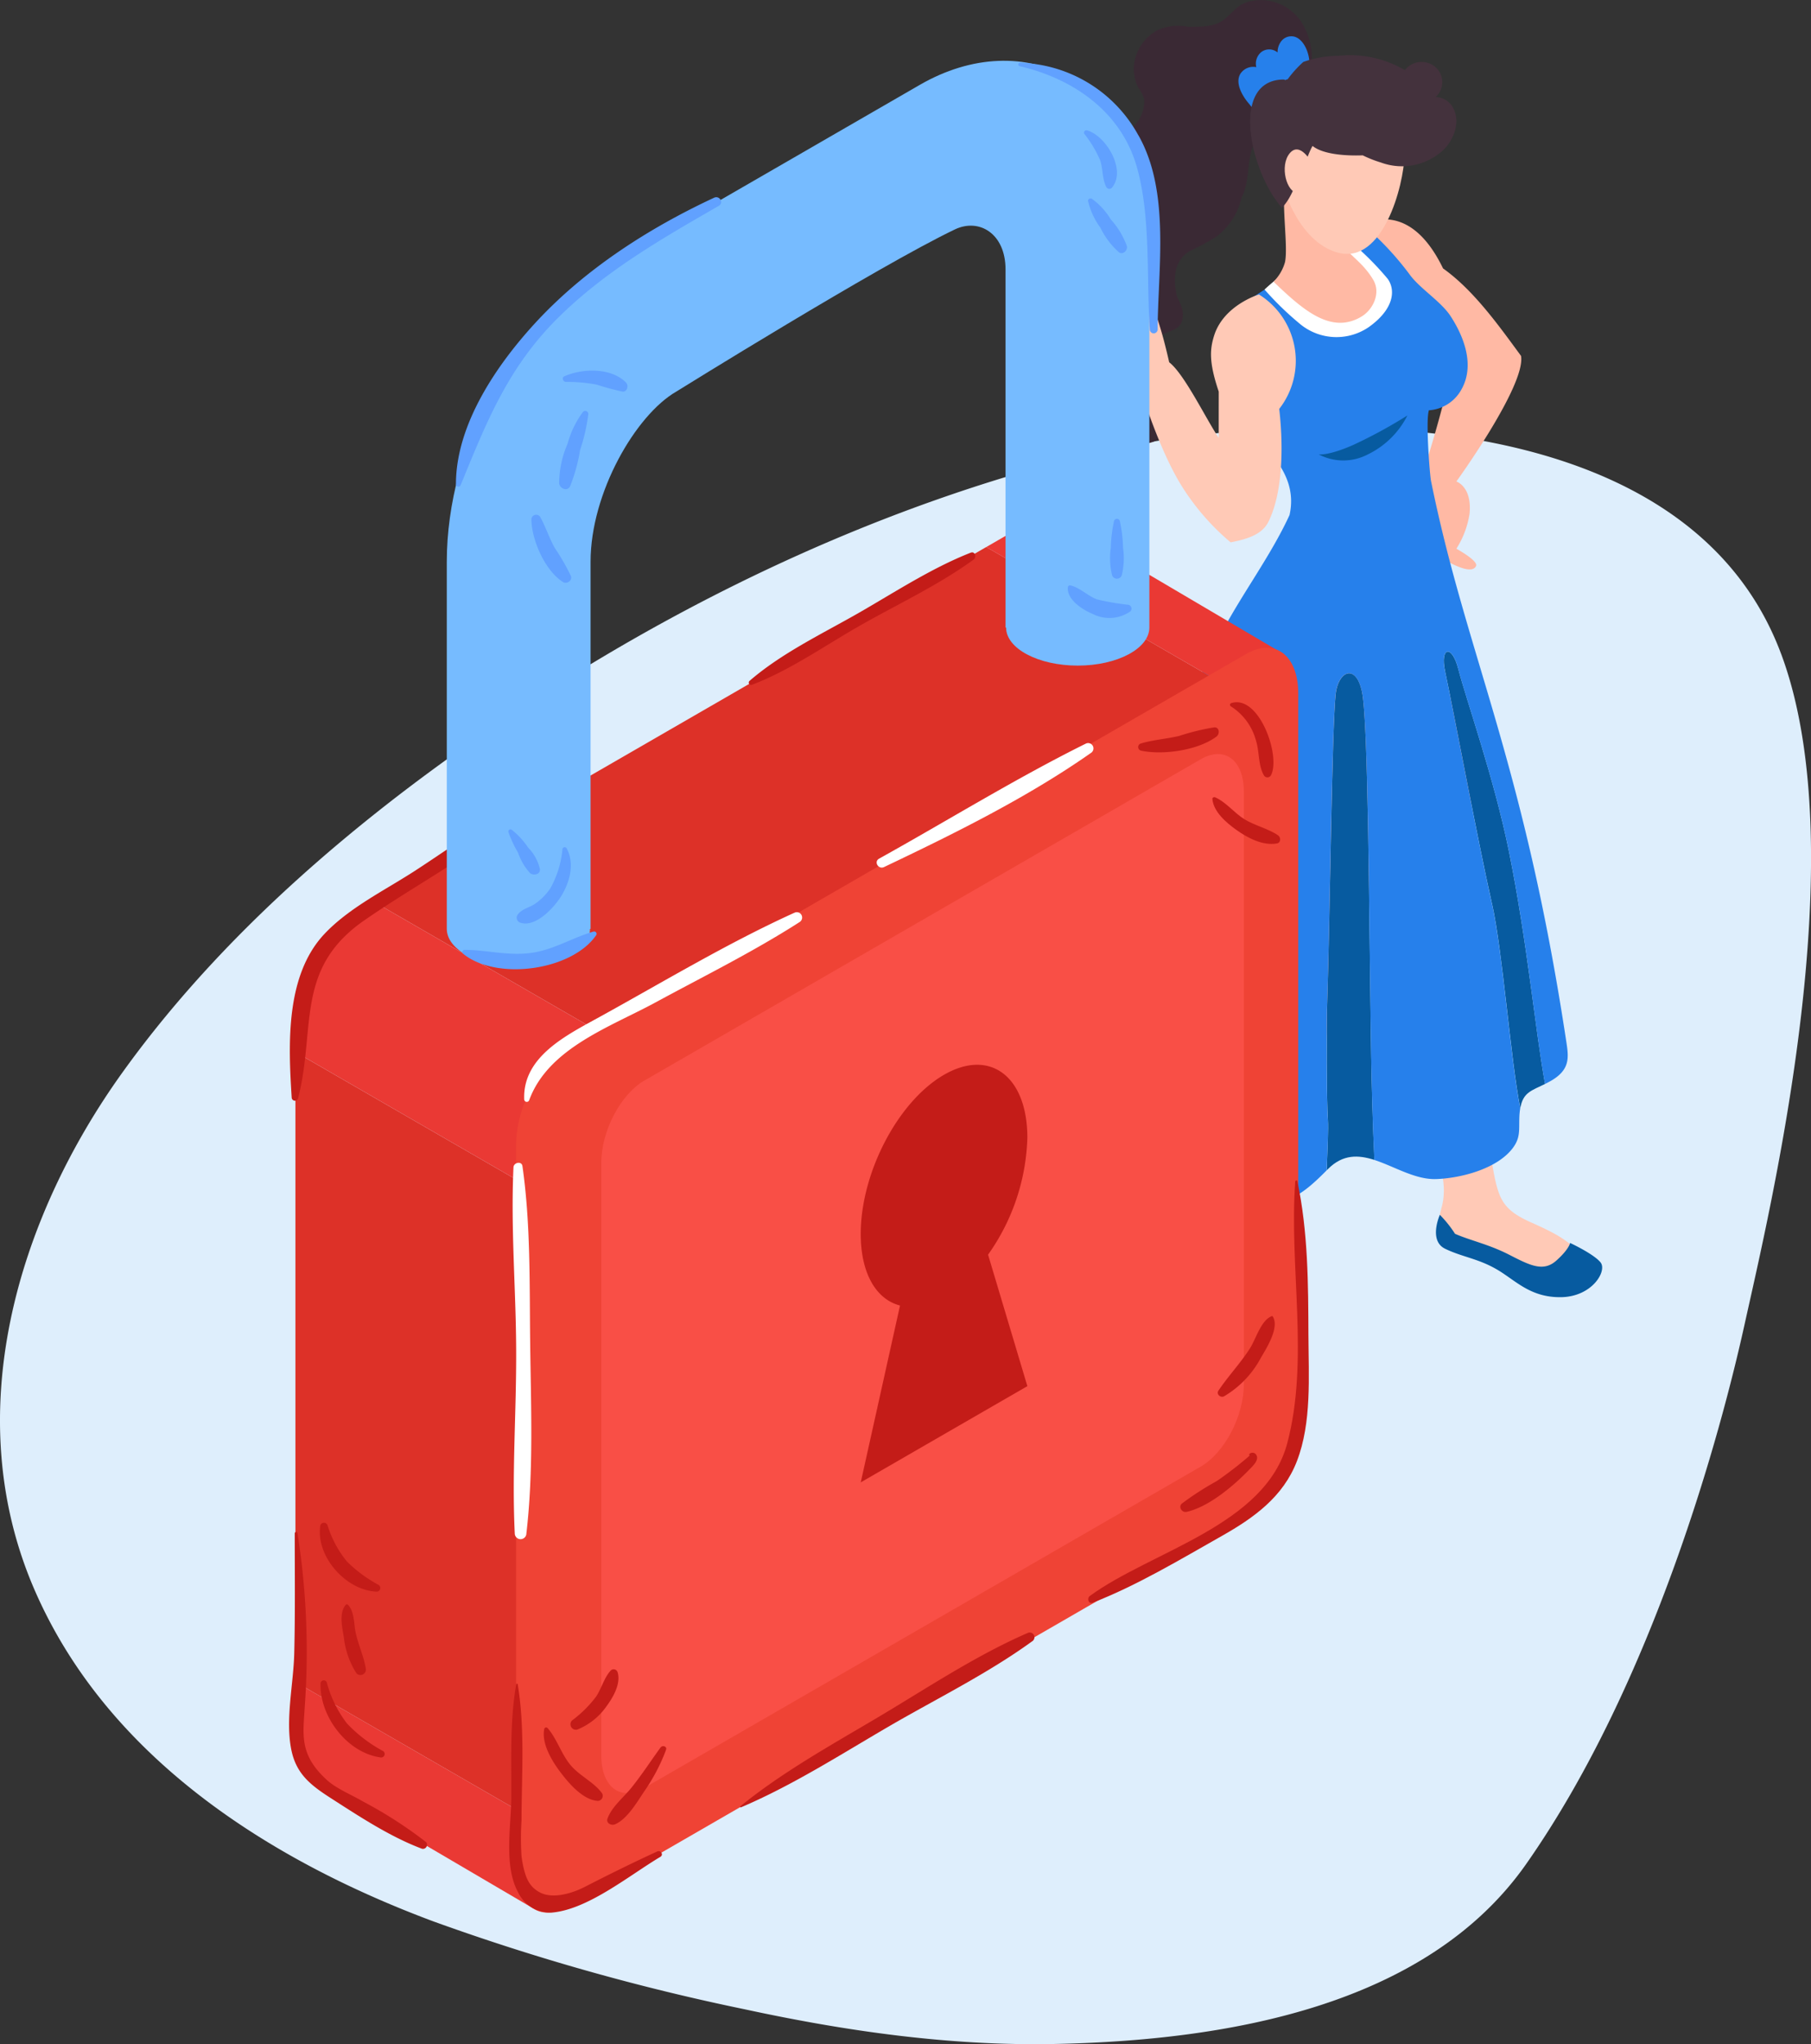 <svg id="Group_4176" data-name="Group 4176" xmlns="http://www.w3.org/2000/svg" xmlns:xlink="http://www.w3.org/1999/xlink" width="232.584" height="262.471" viewBox="0 0 232.584 262.471">
  <rect x="0" y="0" width="232.584" height="262.471" fill="#333333" stroke="none"/>
  <defs>
    <clipPath id="clip-path">
      <rect id="Rectangle_1647" data-name="Rectangle 1647" width="232.584" height="262.471" fill="none"/>
    </clipPath>
  </defs>
  <g id="Group_4175" data-name="Group 4175" clip-path="url(#clip-path)">
    <path id="Path_5468" data-name="Path 5468" d="M228.735,55.228c-12.895-34.513-66.8-31.257-90.51-25.216-24.165,6.155-47.408,16.845-68.352,30.3-20.194,12.975-40.005,29.023-54.1,48.621C2.143,127.883-5.264,152.9,4.369,175.278,13.645,196.82,34.457,210.1,55.654,218A290.264,290.264,0,0,0,95.7,229.3c12.967,2.8,26.226,4.693,39.52,4.445,22.044-.413,47.884-4.721,60.784-23.11,16.434-23.428,25.067-55.809,28-69.064,3.366-15.213,14.338-60.644,4.734-86.343" transform="translate(0 28.704)" fill="#deeefc"/>
    <path id="Path_5469" data-name="Path 5469" d="M101.129,16.448s6.59-5.278,11.534,4.94c3.978,2.826,7.249,7.473,10.016,11.235.629,3.788-8.306,16.124-8.306,16.124s2.044.657,1.691,4.154a11.747,11.747,0,0,1-1.691,4.479s2.828,1.538,2.526,2.214c-.784,1.746-6.267-2.214-6.267-2.214L108.9,51.838s.469-1.964,1.912-6.538S114.165,33,114.165,33a38.415,38.415,0,0,1-8.78-8.634c-3.415-4.975-4.257-7.919-4.257-7.919" transform="translate(72.667 13.077)" fill="#ffb9a4"/>
    <path id="Path_5470" data-name="Path 5470" d="M100.689,43.761A50.949,50.949,0,0,0,96.77,63.173c.041,10.809,2.518,24.419,1.663,28-.312,1.311-2.9,5.1-3.71,9.932-1.4,8.336,2.07,20.743-.3,28.281-1.256,3.991-2.58,7.927-3.482,11.364-1.62,6.172-.973,9.174,2.2,9.894,5.108,1.159,6.122-1.406,6.015-8.4-.06-3.915-.129-6.68.614-8.815.823-2.367-.11-3.482-.071-4.8.05-1.658,4.891-14.784,6.362-24.148a83.353,83.353,0,0,0,1.243-9.7c.237-10.7,7.5-22.6,7.783-33.587s-14.394-17.424-14.394-17.424" transform="translate(63.092 37.936)" fill="#ffc9b6"/>
    <path id="Path_5471" data-name="Path 5471" d="M112.658,43.472a74.992,74.992,0,0,1,5.328,18.923c1.734,11.33-1.546,14.776-.657,19.651s1.171,17.089,2.86,25.2.911,9.837,5.866,12.034c4.438,1.966,5.07,2.7,7.479,5.173,1.729,1.777-.6,3.164-2.574,3.179-4.307.034-8.748-3.676-11.143-4.046s-5.664-.786-5.664-3.308c0-2.716.674-2.784.678-5.164.006-3.93-3.312-11.291-5.151-16.959-1.441-4.439-1.464-9.321-2.106-12.6-1.458-7.466-9.11-18.6-8.821-27.5s0-12.488,0-12.488Z" transform="translate(70.599 37.685)" fill="#ffc9b6"/>
    <path id="Path_5472" data-name="Path 5472" d="M80.537,45.393a7.818,7.818,0,0,1,1.2-3.7,19.767,19.767,0,0,1,2.5-3.129c1.863-2.016,4.057-3.695,2.457-6.8-.469-.909-1.641-1.574-2.268-2.412a7.035,7.035,0,0,1-1.3-2.881,7.875,7.875,0,0,1,1.019-5.6c1.419-2.276,3.863-2.741,6.013-4.062a4.634,4.634,0,0,0,2.08-3.907c-.05-.765-.883-1.635-1.1-2.433a5.593,5.593,0,0,1-.187-2.391A5.879,5.879,0,0,1,93.883,3.9a6.44,6.44,0,0,1,4-.459c1.619-.009,3.327.03,4.533-.879S104.093.635,105.659.209a6.232,6.232,0,0,1,6.711,2.56,8.559,8.559,0,0,1,.5,8.464,13.911,13.911,0,0,1-4.027,4.551c-1.957,1.488-2.688,2.311-3.1,4.774-.194,1.18-.241,3.491-1.012,4.792a8.681,8.681,0,0,1-3.282,5.069,34.619,34.619,0,0,1-3.338,1.8c-2.082,1.21-2.19,3.588-1.706,5.688.136.59,1.094,1.777.68,3.269-.538,1.934-3.237.834-3.562,3.577-.4,3.4,4.247,5.672,2.571,9.551-1.268,2.935-5.05,3.189-7.766,2.509-4.942-1.234-8.58-6.6-7.794-11.423" transform="translate(54.723 0)" fill="#3a2934"/>
    <path id="Path_5473" data-name="Path 5473" d="M93.54,7.228a1.964,1.964,0,0,1,1.983-.767,1.923,1.923,0,0,1,.624-1.923,1.666,1.666,0,0,1,1.915-.1c.063.035.129.088.194.131a2.261,2.261,0,0,1,.355-1.266,1.638,1.638,0,0,1,1.833-.749c1.449.431,2.19,2.918,1.805,4.238a.352.352,0,0,1-.228.22,9.118,9.118,0,0,1-3.65,4.594c-.513.383-1.126.954-1.813.913a3.234,3.234,0,0,1-1.9-1.279c-.851-.952-1.983-2.763-1.12-4.016" transform="translate(65.821 2.161)" fill="#2680eb"/>
    <path id="Path_5474" data-name="Path 5474" d="M113.541,77.167c-1.863-8.257-4.79-24.083-6.019-29.818-.67-3.131.876-3.5,1.7-.3,1.012,3.948,4.6,14.007,6.51,23.456,2.349,11.6,3.411,23.235,4.632,29.822-1.753.87-2.838,1.07-3.183,3.131-1.249-6.316-2.268-20.239-3.635-26.293" transform="translate(78.067 38.851)" fill="#075ba0"/>
    <path id="Path_5475" data-name="Path 5475" d="M99.456,103.7c-.183-2.726-.187-11.98-.1-14.709.4-12.523.618-35.219,1.092-39.957.3-2.981,2.586-4.075,3.379-.4.84,3.885.9,29.133,1.193,46.913.063,3.749.2,8.879.413,13.244-2.061-.663-4.059-.747-5.957,1.161-.06.06-.116.116-.175.174.108-2.761.228-5.352.155-6.428" transform="translate(71.083 40.145)" fill="#075ba0"/>
    <path id="Path_5476" data-name="Path 5476" d="M85.756,128.792c-1.4-2.24-.993-5.274-.808-7.034.945-8.993,2.11-24.255,5.761-35.71a122.841,122.841,0,0,1,7.372-18.017c2.686-5.324,6.555-10.322,9.066-15.786.665-2.966-.329-5.619-2.77-8.319a20.431,20.431,0,0,1-4.525-6.676c-1.081-2.933-1.716-9.609,1.467-12.14a41.988,41.988,0,0,1,8.369-4.85c2.255-1.017,7.055-5.024,8.214-4.111a38.464,38.464,0,0,1,4.8,5.39c1.344,1.727,3.924,3.332,5.123,5.166,1.751,2.679,3.121,6.323,1.419,9.381a5.155,5.155,0,0,1-4.2,2.714c-.439,1.389.121,8.323.271,9.06C129.863,70.318,137.2,83.571,142.711,120c.291,1.923.472,3.51-2.059,4.934-.243.134-.47.252-.691.362-1.223-6.586-2.283-18.223-4.632-29.822-1.914-9.448-5.5-19.507-6.512-23.457-.82-3.205-2.365-2.832-1.7.3,1.228,5.733,4.156,21.561,6.019,29.818,1.367,6.052,2.386,19.978,3.637,26.293a9.049,9.049,0,0,0-.116,1.275c-.047,1.551.147,2.524-.855,3.844-2.031,2.673-6.667,3.853-9.827,3.962-2.7.091-5.367-1.628-7.932-2.451-.211-4.365-.349-9.495-.411-13.244-.295-17.78-.353-43.028-1.193-46.913-.8-3.678-3.08-2.584-3.379.4-.474,4.738-.7,27.434-1.094,39.957-.086,2.729-.082,11.982.1,14.709.071,1.075-.049,3.667-.155,6.428-2.533,2.537-4.641,4.43-8.53,4.357a9.949,9.949,0,0,1-7.953-4.038c-.157-.217-.3-.444-.452-.672-.19-.3-.381-.6-.575-.9.267-10.882,1.193-28.2,3.775-41.751,3.245-17.035,3.751-19.841,2.757-21.451s-4.176,5.774-6.626,15.6c-3.792,15.228-6.041,32.838-7.122,42.923-.054-.049-.116-.088-.168-.138a7.993,7.993,0,0,1-1.268-1.533" transform="translate(58.467 13.882)" fill="#2680eb"/>
    <path id="Path_5477" data-name="Path 5477" d="M99.8,46.073c.993,1.609.487,4.415-2.757,21.45-2.58,13.548-3.506,30.869-3.775,41.751a7.366,7.366,0,0,0-1.2-1.5,4.4,4.4,0,0,0-.76-.545c-1.044-.612-2.184-.777-3.3-1.3-.2-.091-.368-.213-.553-.319a8.491,8.491,0,0,1-1.4-1.012c1.081-10.085,3.331-27.7,7.124-42.923,2.447-9.827,5.631-17.211,6.624-15.6" transform="translate(59.602 39.748)" fill="#075ba0"/>
    <path id="Path_5478" data-name="Path 5478" d="M106.8,16.957a37.292,37.292,0,0,1,4.047,4.152c1.057,1.49.758,3.915-2.421,6.181a7.342,7.342,0,0,1-8.991-.517,39.215,39.215,0,0,1-4.411-4.3,27.667,27.667,0,0,1,4.411-3.345,61.993,61.993,0,0,1,7.365-2.171" transform="translate(67.377 14.7)" fill="#fff"/>
    <path id="Path_5479" data-name="Path 5479" d="M96.984,13.582c0-.375,4.337.885,6.374,1.128.021,0,.088-.09.121-.149a.132.132,0,0,1,.243.067c.129,2.1.022,3.885,1.318,5.694.678.945,2.216,1.878,3.409,3.891,1.023,1.729-.056,3.848-1.49,4.712-3.915,2.362-7.561-.868-11.315-4.471a5.7,5.7,0,0,0,1.477-2.518c.332-1.647-.168-5.278-.136-8.352" transform="translate(67.912 11.714)" fill="#ffb9a4"/>
    <path id="Path_5480" data-name="Path 5480" d="M112.38,15.412c.065-2.593-.276-5.881-2.139-7.86-1.843-1.956-5.209-2.365-7.772-2.358-3.975.011-7.053,4.2-6.695,9.306.332,4.718,2.97,12.129,8.115,13.455,5.724,1.477,8.39-8.6,8.491-12.544" transform="translate(68.001 4.503)" fill="#ffc9b6"/>
    <path id="Path_5481" data-name="Path 5481" d="M120.178,10.694a2.592,2.592,0,0,0-2.321-1.538,2.579,2.579,0,0,0,.3-3.51,2.715,2.715,0,0,0-4.249.052,13.873,13.873,0,0,0-8.552-1.833,13.557,13.557,0,0,0-4.492.782,14.364,14.364,0,0,0-2.009,2.225.608.608,0,0,0-.3.112A.467.467,0,0,0,98.31,6.9c-6.937.1-4.262,11.885-.183,16.481,1.062-1.178,1.3-2.057,2.337-4.165.409-.836,1.107-3.017,1.592-3.782,1.3,1.059,4.152,1.29,6.441,1.206a15.411,15.411,0,0,0,2.332.92,7.809,7.809,0,0,0,8.1-1.686c1.269-1.294,2.093-3.441,1.245-5.182" transform="translate(66.518 3.307)" fill="#44323d"/>
    <path id="Path_5482" data-name="Path 5482" d="M99.891,12s-1.5-2.83-2.832-1.232-.422,5.113,1.113,5.14S99.891,12,99.891,12" transform="translate(68.579 8.91)" fill="#ffc9b6"/>
    <path id="Path_5483" data-name="Path 5483" d="M107.319,83.553a14.855,14.855,0,0,1,1.945,2.436c2.031.887,4.329,1.337,6.992,2.705s4.354,2.22,6.017.736,1.77-2.266,1.77-2.266,3.043,1.41,3.913,2.5-1.066,4.4-5.067,4.462-5.884-2.2-8.3-3.59-4.438-1.576-6.6-2.629-.674-4.354-.674-4.354" transform="translate(77.602 72.431)" fill="#075ba0"/>
    <path id="Path_5484" data-name="Path 5484" d="M99.264,96.512s-1.23,3.388-2.522,4.146c-1.568.92-4.087.956-5.177-.758a6.5,6.5,0,0,1-.827-2.98s-3.5,8.982,4.253,9.387c5.718.3,4.273-9.8,4.273-9.8" transform="translate(62.976 83.665)" fill="#075ba0"/>
    <path id="Path_5485" data-name="Path 5485" d="M103.222,21.034S98.7,22.39,97.466,26.312c-.551,1.757-.683,3.422.592,7.191,0,2.475-.006,4.072,0,5.944-1.654-2.462-4.408-8.2-6.362-9.706-1.452-6.374-2.959-10.619-5.84-10.378s.642,8.05,1.484,11.448c.444,1.8,2.9,9.93,6.009,14.894a30.889,30.889,0,0,0,6.239,7.156c1.774-.355,3.963-.866,4.839-2.617,2.1-4.214,1.828-10.873,1.4-14.517a10.032,10.032,0,0,0-2.6-14.692" transform="translate(58.462 16.777)" fill="#ffc9b6"/>
    <path id="Path_5486" data-name="Path 5486" d="M110.149,28.575a62.306,62.306,0,0,1-6.952,3.784c-3.263,1.439-4.453,1.206-4.453,1.206a6.784,6.784,0,0,0,6.314.015,11.1,11.1,0,0,0,5.091-5.005" transform="translate(70.6 24.771)" fill="#075ba0"/>
    <path id="Path_5487" data-name="Path 5487" d="M38.308,83.1l68.614,39.613L96.049,141.549,28.358,102.467v80.879l35.71,20.616,11.694-18.945-14.741-4.481,61.07-35.258c3.711-2.141,6.721-7.891,6.721-12.84V68.285l15.471,8.181,8.147-18.432L117.078,37.623Z" transform="translate(9.583 32.615)" fill="#dd3128"/>
    <path id="Path_5488" data-name="Path 5488" d="M106.922,101.6,38.307,61.983l-3.23,1.863c-3.711,2.143-6.719,7.891-6.719,12.84v4.662l67.69,39.083Z" transform="translate(9.583 53.732)" fill="#ea3934"/>
    <path id="Path_5489" data-name="Path 5489" d="M85.062,35.968l-.024.03a4.356,4.356,0,0,0-4.143.437l-5.014,2.9L111.234,59.74l2.929-6.624Z" transform="translate(50.78 30.908)" fill="#ea3934"/>
    <path id="Path_5490" data-name="Path 5490" d="M28.358,122.769c0,2.6.846,4.436,2.173,5.306l-.019.024,28.343,16.634,5.21-8.438L28.358,115.679Z" transform="translate(9.583 100.28)" fill="#ea3934"/>
    <path id="Path_5491" data-name="Path 5491" d="M137.271,155.913,50.257,206.149c-3.711,2.143-6.719-.131-6.719-5.08V108.438c0-4.949,3.008-10.7,6.719-12.84l87.014-50.236c3.711-2.143,6.721.131,6.721,5.08v92.631c0,4.947-3.009,10.7-6.721,12.84" transform="translate(22.742 38.624)" fill="#ef4335"/>
    <path id="Path_5492" data-name="Path 5492" d="M126.4,143.345,54.919,184.614c-3.049,1.762-5.52-.106-5.52-4.172v-76.1c0-4.064,2.472-8.787,5.52-10.548L126.4,52.523c3.049-1.76,5.522.108,5.522,4.172v76.1c0,4.064-2.474,8.787-5.522,10.548" transform="translate(27.823 44.957)" fill="#f94f46"/>
    <path id="Path_5493" data-name="Path 5493" d="M99.009,100.232a.562.562,0,0,0-.889-.172.107.107,0,0,0,.026.192c.058.013-1.508,1.283-1.669,1.41-.853.657-1.7,1.309-2.6,1.91a37.42,37.42,0,0,0-4.451,2.873c-.495.446.032,1.191.616,1.06,2.849-.644,6.023-3.331,8.02-5.4.36-.375,1.322-1.213.943-1.869" transform="translate(62.355 86.617)" fill="#c41c18"/>
    <path id="Path_5494" data-name="Path 5494" d="M98.872,90.568a.1.1,0,0,0-.116-.047c-1.4.521-2.046,2.944-2.821,4.154-1.219,1.906-2.785,3.541-4.042,5.418-.31.467.286.954.724.724a12.576,12.576,0,0,0,4.733-4.955c.734-1.247,2.41-3.885,1.522-5.294" transform="translate(64.587 78.467)" fill="#c41c18"/>
    <path id="Path_5495" data-name="Path 5495" d="M38.152,124.668a18.317,18.317,0,0,1-4.68-3.571,15,15,0,0,1-2.591-5.285.417.417,0,0,0-.792.116c-.144,4.279,3.429,8.976,7.748,9.545a.45.45,0,0,0,.315-.8" transform="translate(11.08 100.185)" fill="#c41c18"/>
    <path id="Path_5496" data-name="Path 5496" d="M32.372,110.416a.2.2,0,0,0-.317.007c-.87,1.047-.441,2.886-.231,4.13a10.737,10.737,0,0,0,1.613,4.63.7.7,0,0,0,1.219-.532c-.239-1.572-.958-3.06-1.3-4.621-.259-1.174-.144-2.7-.98-3.614" transform="translate(12.333 95.654)" fill="#c41c18"/>
    <path id="Path_5497" data-name="Path 5497" d="M37.58,112.709a17.726,17.726,0,0,1-4.051-2.989,13.717,13.717,0,0,1-2.5-4.652.485.485,0,0,0-.947.131c-.51,3.969,3.375,8.239,7.266,8.377a.468.468,0,0,0,.233-.866" transform="translate(11.038 90.789)" fill="#c41c18"/>
    <path id="Path_5498" data-name="Path 5498" d="M88.646,82.605c0-7.878-4.79-11.5-10.7-8.089s-10.7,12.566-10.7,20.444c0,5.108,2.02,8.41,5.046,9.183L67.248,126.85l10.7-6.178,10.7-6.176L83.6,97.615a27.239,27.239,0,0,0,5.046-15.01" transform="translate(43.296 63.484)" fill="#c41c18"/>
    <path id="Path_5499" data-name="Path 5499" d="M62.074,137.348c-3.116,1.43-6.191,2.95-9.243,4.516-1.79.92-4.264,1.626-5.907.7-1.275-.721-1.884-1.8-2.281-4.585a35.66,35.66,0,0,1,0-4.621c.013-5.765.461-11.793-.491-17.493a.1.1,0,0,0-.185,0c-.84,4.759-.6,9.76-.635,14.582-.024,3.631-.986,8.776.876,12.146a4.532,4.532,0,0,0,4.822,2.546c4.518-.642,9.586-4.8,13.445-7.1.452-.267.058-.9-.405-.693" transform="translate(22.334 100.379)" fill="#c41c18"/>
    <path id="Path_5500" data-name="Path 5500" d="M95.84,112.352c-6.814,2.966-13.2,7.273-19.595,11.052-5.883,3.476-11.956,6.87-17.271,11.186-.078.063.022.159.1.127,6.586-2.806,12.708-6.728,18.884-10.329,6.15-3.584,12.732-6.8,18.5-10.983a.61.61,0,0,0-.616-1.053" transform="translate(36.099 97.34)" fill="#c41c18"/>
    <path id="Path_5501" data-name="Path 5501" d="M111.178,101.153c-.024-6.641-.041-13.356-1.424-19.867-.034-.159-.258-.108-.269.037-.81,10.916,1.82,22.95-1.038,33.643C105.626,125.51,91,128.771,83.1,134.542c-.392.288-.177,1.075.366.866,5.7-2.216,11.239-5.547,16.563-8.558,4.143-2.343,7.9-5.024,9.67-9.622,1.914-4.975,1.5-10.862,1.48-16.076" transform="translate(56.863 70.38)" fill="#c41c18"/>
    <path id="Path_5502" data-name="Path 5502" d="M45.492,145.165a55.717,55.717,0,0,0-8.1-5.207c-1.449-.857-3.377-1.617-4.635-2.767-3.562-3.269-3.03-5.756-2.815-9.482A97.976,97.976,0,0,0,29,105.492c-.034-.2-.349-.147-.349.045,0,5.14.062,10.287-.065,15.424-.1,3.941-1.159,8.479-.375,12.372.625,3.1,2.487,4.542,5.044,6.189,3.685,2.367,7.628,4.973,11.731,6.515a.526.526,0,0,0,.51-.872" transform="translate(9.203 91.339)" fill="#c41c18"/>
    <path id="Path_5503" data-name="Path 5503" d="M57.485,55.435c-4.761,2.328-9.058,5.522-13.5,8.4-3.85,2.492-8.388,4.7-11.565,8.067-5.037,5.345-4.641,14.192-4.212,21.01a.419.419,0,0,0,.82.11c2.309-8.993-.459-16.641,8.479-22.841,6.781-4.7,14.291-8.6,20.609-13.923.478-.4-.131-1.064-.633-.82" transform="translate(9.252 48.01)" fill="#c41c18"/>
    <path id="Path_5504" data-name="Path 5504" d="M118.954,6.469c-5.733-3.312-12.816-3.017-19.429.8L59,30.669C47.467,37.327,38.771,53.589,38.771,68.5v47.143c0,2.7,4.116,4.891,9.2,4.891s9.194-2.19,9.194-4.891h.071V68.5c0-8.864,5.806-18.841,11-21.839,0,0,25.9-16.1,35.783-20.825,3.106-1.488,6.51.513,6.51,5.138V76.947h.071c0,2.7,4.118,4.891,9.2,4.891s9.2-2.19,9.2-4.891V27.07c0-9.413-3.657-16.921-10.033-20.6" transform="translate(18.61 3.624)" fill="#76bbff"/>
    <path id="Path_5505" data-name="Path 5505" d="M88.059,38.027c-5.065,1.99-9.782,5.1-14.5,7.8-4.688,2.675-9.837,5.132-13.931,8.681a.3.3,0,0,0,.289.5c4.781-1.809,9.138-4.869,13.561-7.413,4.951-2.849,10.339-5.324,14.952-8.683.4-.293.179-1.1-.372-.881" transform="translate(36.616 32.933)" fill="#c41c18"/>
    <path id="Path_5506" data-name="Path 5506" d="M92.811,48.412a.227.227,0,0,0-.054.411,7.492,7.492,0,0,1,3.237,4.425c.448,1.438.267,3.161,1.017,4.447a.519.519,0,0,0,.887,0c1.324-2.414-1.5-10.438-5.087-9.282" transform="translate(65.317 41.869)" fill="#c41c18"/>
    <path id="Path_5507" data-name="Path 5507" d="M99.873,59.725c-1.3-.885-2.948-1.221-4.305-2.055-1.316-.806-2.363-2.2-3.754-2.817-.155-.069-.394.007-.375.215.149,1.648,1.8,3.047,3.064,3.95,1.436,1.031,3.42,2.085,5.235,1.749.521-.1.506-.79.136-1.042" transform="translate(64.266 47.529)" fill="#c41c18"/>
    <path id="Path_5508" data-name="Path 5508" d="M96.087,50.029a29.262,29.262,0,0,0-4.456,1.088c-1.634.394-3.353.5-4.958.98a.477.477,0,0,0,0,.913c2.826.614,7.395-.037,9.73-1.815.437-.332.377-1.223-.315-1.167" transform="translate(59.841 43.367)" fill="#c41c18"/>
    <path id="Path_5509" data-name="Path 5509" d="M56.657,120.265c-1.247,1.716-2.4,3.5-3.73,5.154-1.012,1.264-2.526,2.44-3.08,3.969-.22.6.5.947.967.743,1.576-.685,2.813-2.838,3.751-4.232a24.11,24.11,0,0,0,2.8-5.339c.157-.439-.467-.624-.7-.295" transform="translate(28.176 104.11)" fill="#c41c18"/>
    <path id="Path_5510" data-name="Path 5510" d="M52.928,127.268c-1.027-1.434-2.871-2.22-4.042-3.618-1.213-1.452-1.746-3.379-2.963-4.77a.251.251,0,0,0-.416.108c-.386,1.915,1.019,4.184,2.121,5.632,1.073,1.413,2.849,3.484,4.738,3.624a.652.652,0,0,0,.562-.976" transform="translate(24.393 102.992)" fill="#c41c18"/>
    <path id="Path_5511" data-name="Path 5511" d="M53.334,115.19a.529.529,0,0,0-.874-.23c-.862.926-1.185,2.324-1.9,3.379a15.244,15.244,0,0,1-3.073,3.039.7.7,0,0,0,.68,1.169,8.411,8.411,0,0,0,3.728-2.966c.848-1.148,1.891-2.916,1.443-4.391" transform="translate(25.981 99.526)" fill="#c41c18"/>
    <path id="Path_5512" data-name="Path 5512" d="M78.79,62.813C70.225,66.7,62,71.66,53.761,76.2,49.6,78.5,43.885,81.26,44.1,86.772a.33.33,0,0,0,.646.086c2.453-6.657,10.363-9.366,16.15-12.5,6.2-3.366,12.646-6.547,18.585-10.363a.683.683,0,0,0-.689-1.178" transform="translate(23.223 54.388)" fill="#fff"/>
    <path id="Path_5513" data-name="Path 5513" d="M95.183,51.19c-9.01,4.471-17.724,9.866-26.525,14.758-.715.4-.088,1.423.631,1.081,9-4.281,18.411-8.929,26.583-14.661a.683.683,0,0,0-.689-1.178" transform="translate(44.246 44.301)" fill="#fff"/>
    <path id="Path_5514" data-name="Path 5514" d="M45.55,103.026c-.088-7.492.071-15.2-.991-22.63-.1-.68-1.12-.47-1.15.157-.366,7.789.315,15.691.347,23.5s-.56,15.714-.183,23.5a.747.747,0,0,0,1.494,0c.937-8.052.579-16.43.484-24.527" transform="translate(22.537 69.329)" fill="#fff"/>
    <path id="Path_5515" data-name="Path 5515" d="M50,58.411a.3.3,0,0,0-.543.071,12.521,12.521,0,0,1-1.559,5.067,7.47,7.47,0,0,1-2,2.011c-.722.482-1.587.6-2.138,1.3a.671.671,0,0,0,.289,1.1c1.94.646,4.279-1.882,5.2-3.342,1.141-1.809,1.809-4.23.749-6.2" transform="translate(22.78 50.513)" fill="#61a1ff"/>
    <path id="Path_5516" data-name="Path 5516" d="M45.553,59.4a9.78,9.78,0,0,0-2.139-2.319.275.275,0,0,0-.4.308,14.245,14.245,0,0,0,1.243,2.655,7.436,7.436,0,0,0,1.54,2.625c.439.345,1.329.19,1.26-.521a5.737,5.737,0,0,0-1.5-2.748" transform="translate(22.281 49.444)" fill="#61a1ff"/>
    <path id="Path_5517" data-name="Path 5517" d="M56.7,64.074c-2.629.76-4.936,2.225-7.673,2.69-3.082.523-5.873-.323-8.909-.34a.284.284,0,0,0-.2.48c4.29,3.538,14,2.2,17.127-2.382a.309.309,0,0,0-.345-.448" transform="translate(19.535 55.535)" fill="#61a1ff"/>
    <path id="Path_5518" data-name="Path 5518" d="M49.581,28.375a12.153,12.153,0,0,0-1.992,4.111,12.8,12.8,0,0,0-1.077,5.067c.058.681,1.04,1.105,1.406.381A21.947,21.947,0,0,0,49.2,33.275a23.239,23.239,0,0,0,1.055-4.622.4.4,0,0,0-.672-.278" transform="translate(25.302 24.497)" fill="#61a1ff"/>
    <path id="Path_5519" data-name="Path 5519" d="M54.885,27.042c-1.88-1.971-5.636-1.848-7.94-.821-.37.162-.159.709.194.717a20.248,20.248,0,0,1,3.988.357,31.649,31.649,0,0,0,3.288.885c.6.071.833-.756.47-1.137" transform="translate(25.528 22.098)" fill="#61a1ff"/>
    <path id="Path_5520" data-name="Path 5520" d="M49.669,43.284A27.012,27.012,0,0,0,47.608,39.7c-.73-1.292-1.167-2.713-1.88-4A.615.615,0,0,0,44.591,36c.035,2.673,1.757,6.605,4.075,8.056.478.3,1.215-.205,1-.771" transform="translate(23.655 30.685)" fill="#61a1ff"/>
    <path id="Path_5521" data-name="Path 5521" d="M82.994,8.969a.31.31,0,0,0-.347.448,14.772,14.772,0,0,1,2.037,3.4c.375,1.128.25,2.384.793,3.444a.454.454,0,0,0,.708.091c1.914-2.248-.737-6.7-3.191-7.382" transform="translate(56.607 7.766)" fill="#61a1ff"/>
    <path id="Path_5522" data-name="Path 5522" d="M85.807,16.344a8.933,8.933,0,0,0-2.436-2.657c-.194-.106-.512.022-.484.278a9.2,9.2,0,0,0,1.576,3.424,10.123,10.123,0,0,0,2.38,3.164c.519.385,1.156-.246,1.025-.788a10.291,10.291,0,0,0-2.061-3.422" transform="translate(56.852 11.833)" fill="#61a1ff"/>
    <path id="Path_5523" data-name="Path 5523" d="M86.06,39.4a18.2,18.2,0,0,0-.413-3.441.388.388,0,0,0-.743,0,18.2,18.2,0,0,0-.413,3.441,9.4,9.4,0,0,0,.157,3.512.657.657,0,0,0,1.255,0A9.366,9.366,0,0,0,86.06,39.4" transform="translate(58.17 30.931)" fill="#61a1ff"/>
    <path id="Path_5524" data-name="Path 5524" d="M89.3,42.759a33.9,33.9,0,0,1-4-.681c-1.212-.413-2.27-1.559-3.478-1.811a.263.263,0,0,0-.325.248c-.147,1.581,1.927,2.9,3.166,3.4a4.706,4.706,0,0,0,4.861-.312.509.509,0,0,0-.224-.846" transform="translate(55.645 34.901)" fill="#61a1ff"/>
    <path id="Path_5525" data-name="Path 5525" d="M72.557,13.628c-8.38,3.9-16.6,9.181-22.9,16.007C44.641,35.069,39.394,42.744,39.4,50.422a.314.314,0,0,0,.614.084c3.332-8.134,6.075-15.079,12.471-21.428,6.086-6.041,13.324-10.169,20.678-14.41.683-.394.086-1.361-.607-1.04" transform="translate(19.156 11.758)" fill="#61a1ff"/>
    <path id="Path_5526" data-name="Path 5526" d="M93.511,13.632A17.883,17.883,0,0,0,78.3,4.32a.218.218,0,0,0-.06.426c6.863,1.591,13.016,5.81,15.051,12.876,1.852,6.426,1.236,14.284,1.69,20.937a.5.5,0,0,0,1,0c.052-7.919,1.63-17.711-2.461-24.927" transform="translate(52.689 3.745)" fill="#61a1ff"/>
  </g>
</svg>
